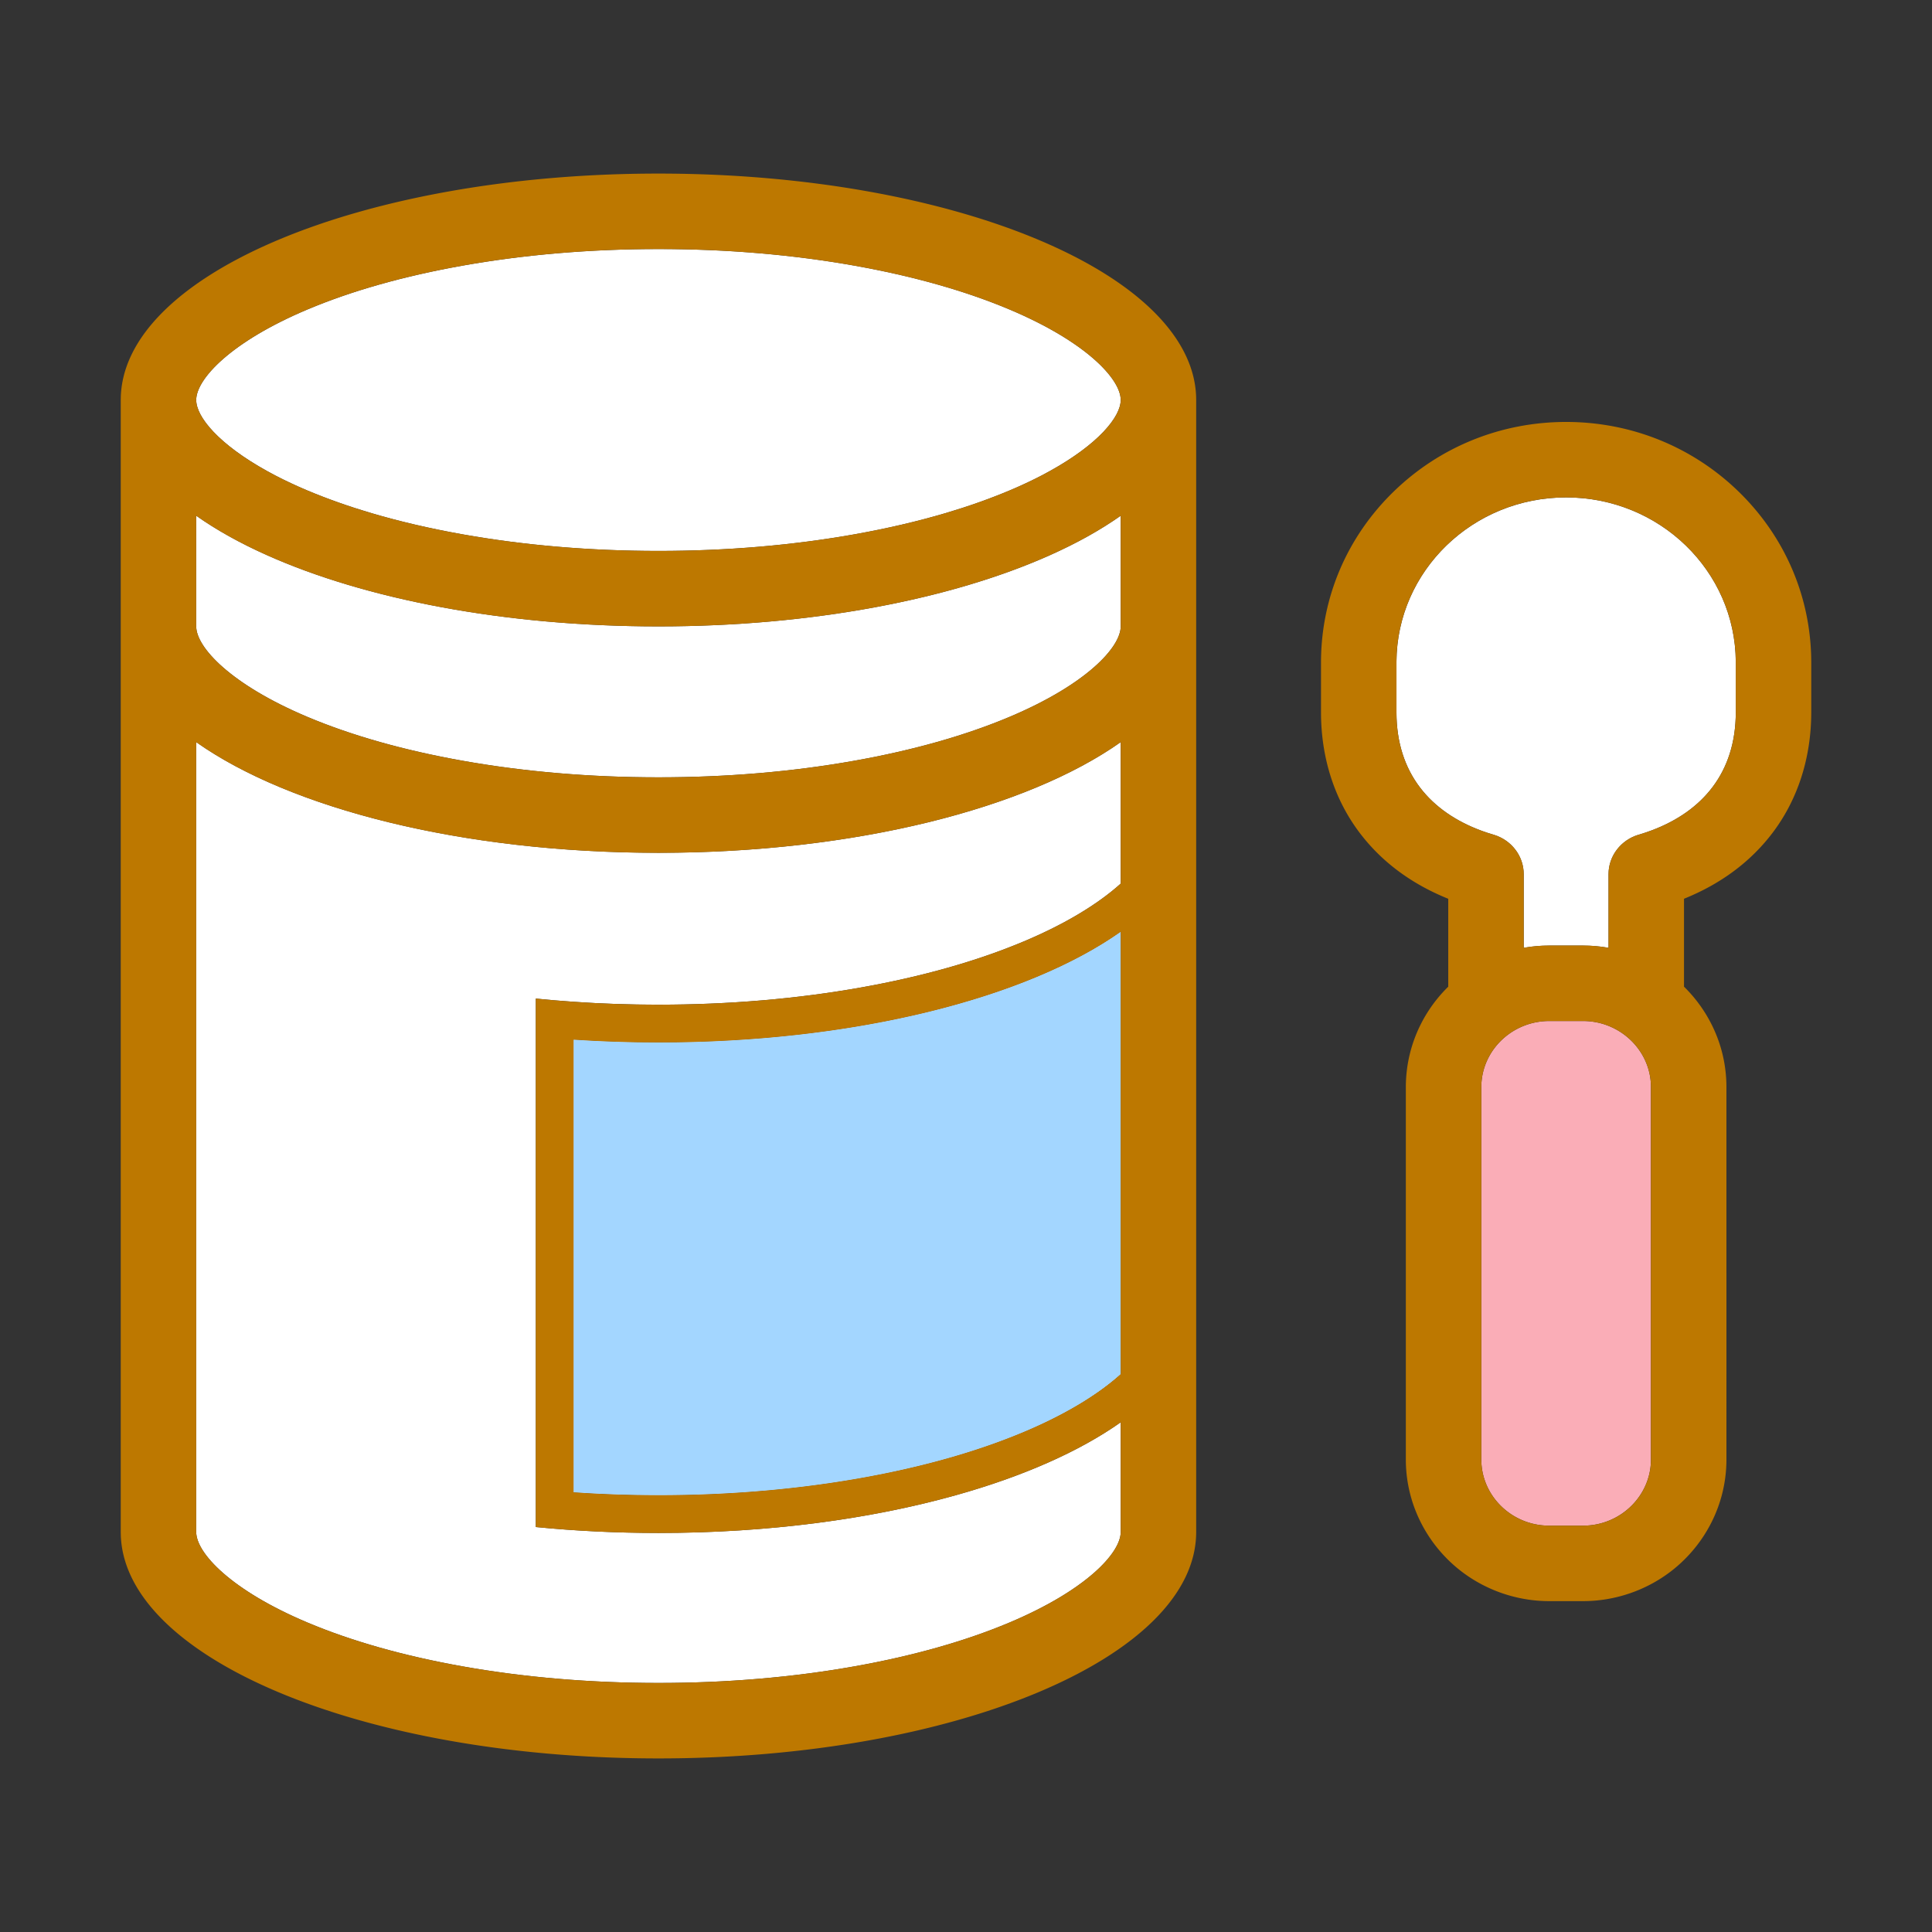 <?xml version="1.0" standalone="no"?><!DOCTYPE svg PUBLIC "-//W3C//DTD SVG 1.1//EN" "http://www.w3.org/Graphics/SVG/1.1/DTD/svg11.dtd"><svg t="1694872597289" class="icon" viewBox="0 0 1024 1024" version="1.1" xmlns="http://www.w3.org/2000/svg" p-id="13014" xmlns:xlink="http://www.w3.org/1999/xlink" width="128" height="128"><rect x="0" y="0" width="1024" height="1024" fill="#333333" stroke="none"/><path d="M920 350.72v26.75c0 32.29-17.96 52.69-44.68 62.68-2.2 0.83-4.48 1.58-6.8 2.27-0.07 0.02-0.14 0.04-0.22 0.06-9.12 2.79-15.74 11.08-15.74 20.89v38.99c-4.43-0.79-8.94-1.19-13.49-1.19h-17.98c-4.55 0-9.07 0.4-13.49 1.19v-38.99c0-9.81-6.62-18.1-15.74-20.89-0.08-0.02-0.15-0.04-0.22-0.06-2.12-0.63-4.21-1.31-6.24-2.05-27.03-9.92-45.24-30.38-45.24-62.9v-26.74c0.26-48.14 40.42-87.09 89.92-87.09s89.66 38.95 89.92 87.08zM535 164.01c-23.44-9.87-51.06-17.67-82.08-23.2C420.09 134.96 385.13 132 349 132s-71.09 2.96-103.92 8.81c-31.02 5.53-58.64 13.33-82.08 23.2-40.54 17.07-59 36.84-59 47.99 0 8.96 11.91 23.48 37.62 37.69 1.39 0.77 2.82 1.54 4.29 2.31 5.19 2.7 10.88 5.38 17.09 7.99 10.51 4.42 21.85 8.43 33.98 12.01 14.91 4.4 30.99 8.14 48.1 11.19C277.91 289.04 312.87 292 349 292s71.09-2.96 103.92-8.81c17.11-3.05 33.19-6.79 48.1-11.19 12.13-3.58 23.47-7.59 33.98-12.01 6.21-2.61 11.9-5.29 17.09-7.99 1.47-0.77 2.9-1.54 4.29-2.31C582.09 235.48 594 220.96 594 212c0-11.15-18.46-30.92-59-47.99z m21.38 130.3C504.42 317.51 430.73 332 349 332s-155.42-14.49-207.38-37.69c-14.28-6.37-26.91-13.4-37.62-20.97V332c0 11.15 18.46 30.92 59 47.99 23.44 9.87 51.06 17.67 82.08 23.2C277.91 409.04 312.87 412 349 412s71.09-2.96 103.92-8.81c31.02-5.53 58.64-13.33 82.08-23.2 40.54-17.07 59-36.84 59-47.99v-58.66c-10.71 7.57-23.34 14.6-37.62 20.97zM349 552.5c-15.31 0-30.35-0.51-45-1.49v239.95c14.76 1.03 29.79 1.54 45 1.54 37.3 0 73.45-3.07 107.43-9.13 32.48-5.78 61.52-14.01 86.33-24.45 21.35-8.99 38.95-19.51 51.24-30.59V493.84c-49.71 35.13-140.83 58.66-245 58.66z m-55.04-22.31c3.33 0.29 6.68 0.54 10.04 0.77 14.76 1.03 29.79 1.54 45 1.54 37.3 0 73.45-3.07 107.43-9.13 32.48-5.78 61.52-14.01 86.33-24.45 21.35-8.99 38.95-19.51 51.24-30.59v-74.99C544.29 428.47 453.17 452 349 452s-195.29-23.53-245-58.66V812c0 11.15 18.46 30.92 59 47.99 23.44 9.87 51.06 17.67 82.08 23.2C277.91 889.04 312.87 892 349 892s71.09-2.96 103.92-8.81c31.02-5.53 58.64-13.33 82.08-23.2 40.54-17.07 59-36.84 59-47.99v-58.16c-21.9 15.48-51.85 28.71-87.41 38.66-45.13 12.64-99.32 20-157.59 20-22.36 0-44.12-1.08-65-3.14v-280.1c3.3 0.34 6.62 0.65 9.96 0.93z" fill="#FFFFFF" p-id="13015"></path><path d="M875.04 576.18v197.43c0 2.79-0.35 5.51-0.99 8.11-3.79 15.38-18.06 26.91-34.98 26.91h-17.98c-16.92 0-31.19-11.53-34.98-26.91-0.31-1.24-0.54-2.51-0.71-3.81a33.88 33.88 0 0 1-0.28-4.3V576.18c0-1.46 0.1-2.89 0.28-4.3 0.46-3.62 1.49-7.06 3.01-10.26 1.15-2.44 2.58-4.73 4.26-6.83 3.87-4.85 9.01-8.7 14.93-11.05a36.39 36.39 0 0 1 13.49-2.58h17.98c4.77 0 9.32 0.92 13.49 2.58 8.48 3.37 15.38 9.81 19.2 17.88 2.11 4.44 3.28 9.37 3.28 14.56z" fill="#FAADB7" p-id="13016"></path><path d="M349 552.5c-15.31 0-30.35-0.51-45-1.49v239.95c14.76 1.03 29.79 1.54 45 1.54 37.3 0 73.45-3.07 107.43-9.13 32.48-5.78 61.52-14.01 86.33-24.45 21.35-8.99 38.95-19.51 51.24-30.59V493.84c-49.71 35.13-140.83 58.66-245 58.66z" fill="#A3D6FF" p-id="13017"></path><path d="M349 92C191.6 92 64 145.73 64 212v600c0 66.27 127.6 120 285 120s285-53.73 285-120V212c0-66.27-127.6-120-285-120z m245 636.33c-12.29 11.08-29.89 21.6-51.24 30.59-24.81 10.44-53.85 18.67-86.33 24.45-33.98 6.06-70.13 9.13-107.43 9.13-15.21 0-30.24-0.51-45-1.54V551.01c14.65 0.98 29.69 1.49 45 1.49 104.17 0 195.29-23.53 245-58.66v234.49z m0-260c-12.29 11.08-29.89 21.6-51.24 30.59-24.81 10.44-53.85 18.67-86.33 24.45-33.98 6.06-70.13 9.13-107.43 9.13-15.21 0-30.24-0.51-45-1.54-3.36-0.23-6.71-0.48-10.04-0.77-3.34-0.28-6.66-0.59-9.96-0.93v280.1c20.88 2.06 42.64 3.14 65 3.14 58.27 0 112.46-7.36 157.59-20 35.56-9.95 65.51-23.18 87.41-38.66V812c0 11.15-18.46 30.92-59 47.99-23.44 9.87-51.06 17.67-82.08 23.2C420.09 889.04 385.13 892 349 892s-71.09-2.96-103.92-8.81c-31.02-5.53-58.64-13.33-82.08-23.2-40.54-17.07-59-36.84-59-47.99V393.34C153.71 428.47 244.83 452 349 452s195.29-23.53 245-58.66v74.99zM594 332c0 11.15-18.46 30.92-59 47.99-23.44 9.87-51.06 17.67-82.08 23.2C420.09 409.04 385.13 412 349 412s-71.09-2.96-103.92-8.81c-31.02-5.53-58.64-13.33-82.08-23.2-40.54-17.07-59-36.84-59-47.99v-58.66c10.71 7.57 23.34 14.6 37.62 20.97C193.58 317.51 267.27 332 349 332s155.42-14.49 207.38-37.69c14.28-6.37 26.91-13.4 37.62-20.97V332z m-37.62-82.31c-1.39 0.77-2.82 1.54-4.29 2.31-5.19 2.7-10.88 5.38-17.09 7.99-10.51 4.42-21.85 8.43-33.98 12.01-14.91 4.4-30.99 8.14-48.1 11.19C420.09 289.04 385.13 292 349 292s-71.09-2.96-103.92-8.81c-17.11-3.05-33.19-6.79-48.1-11.19-12.13-3.58-23.47-7.59-33.98-12.01-6.21-2.61-11.9-5.29-17.09-7.99-1.47-0.77-2.9-1.54-4.29-2.31C115.91 235.48 104 220.96 104 212c0-11.15 18.46-30.92 59-47.99 23.44-9.87 51.06-17.67 82.08-23.2C277.91 134.96 312.87 132 349 132s71.09 2.96 103.92 8.81c31.02 5.53 58.64 13.33 82.08 23.2 40.54 17.07 59 36.84 59 47.99 0 8.96-11.91 23.48-37.62 37.69z m364.96 10.71c-24.47-23.7-56.88-36.76-91.26-36.76s-66.79 13.06-91.26 36.76c-24.75 23.98-38.48 55.98-38.66 90.11v26.96c0 24.22 7.14 46.4 20.65 64.15 11.59 15.23 27.32 26.9 46.79 34.75v46.59c-11.86 11.63-19.73 26.98-21.88 43.86-0.4 3.15-0.6 6.29-0.6 9.36v197.43c0 3.06 0.2 6.21 0.6 9.36 0.36 2.79 0.88 5.59 1.55 8.31 3.98 16.19 13.5 30.82 26.8 41.2 13.35 10.41 30.04 16.15 47.02 16.15h17.98c16.98 0 33.67-5.74 47.02-16.15 13.3-10.38 22.82-25.01 26.8-41.2 1.43-5.8 2.15-11.74 2.15-17.67V576.18c0-15.39-4.72-30.19-13.64-42.83-2.64-3.74-5.6-7.21-8.84-10.39v-46.6c19.64-7.92 35.46-19.72 47.06-35.11 13.33-17.68 20.38-39.73 20.38-63.78V350.5c-0.19-34.12-13.92-66.12-38.66-90.1z m-46.3 513.21c0 2.79-0.35 5.51-0.99 8.11-3.79 15.38-18.06 26.91-34.98 26.91h-17.98c-16.92 0-31.19-11.53-34.98-26.91-0.31-1.24-0.54-2.51-0.71-3.81a33.88 33.88 0 0 1-0.28-4.3V576.18c0-1.46 0.1-2.89 0.28-4.3 0.46-3.62 1.49-7.06 3.01-10.26 1.15-2.44 2.58-4.73 4.26-6.83 3.87-4.85 9.01-8.7 14.93-11.05a36.39 36.39 0 0 1 13.49-2.58h17.98c4.77 0 9.32 0.92 13.49 2.58 8.48 3.37 15.38 9.81 19.2 17.88 2.11 4.44 3.28 9.37 3.28 14.56v197.43zM920 377.47c0 32.29-17.96 52.69-44.68 62.68-2.2 0.83-4.48 1.58-6.8 2.27-0.07 0.02-0.14 0.04-0.22 0.06-9.12 2.79-15.74 11.08-15.74 20.89v38.99c-4.43-0.79-8.94-1.19-13.49-1.19h-17.98c-4.55 0-9.07 0.4-13.49 1.19v-38.99c0-9.81-6.62-18.1-15.74-20.89-0.08-0.02-0.15-0.04-0.22-0.06-2.12-0.63-4.21-1.31-6.24-2.05-27.03-9.92-45.24-30.38-45.24-62.9v-26.74c0.26-48.14 40.42-87.09 89.92-87.09s89.66 38.95 89.92 87.08v26.75z" fill="#BD7800" p-id="13018"></path></svg>